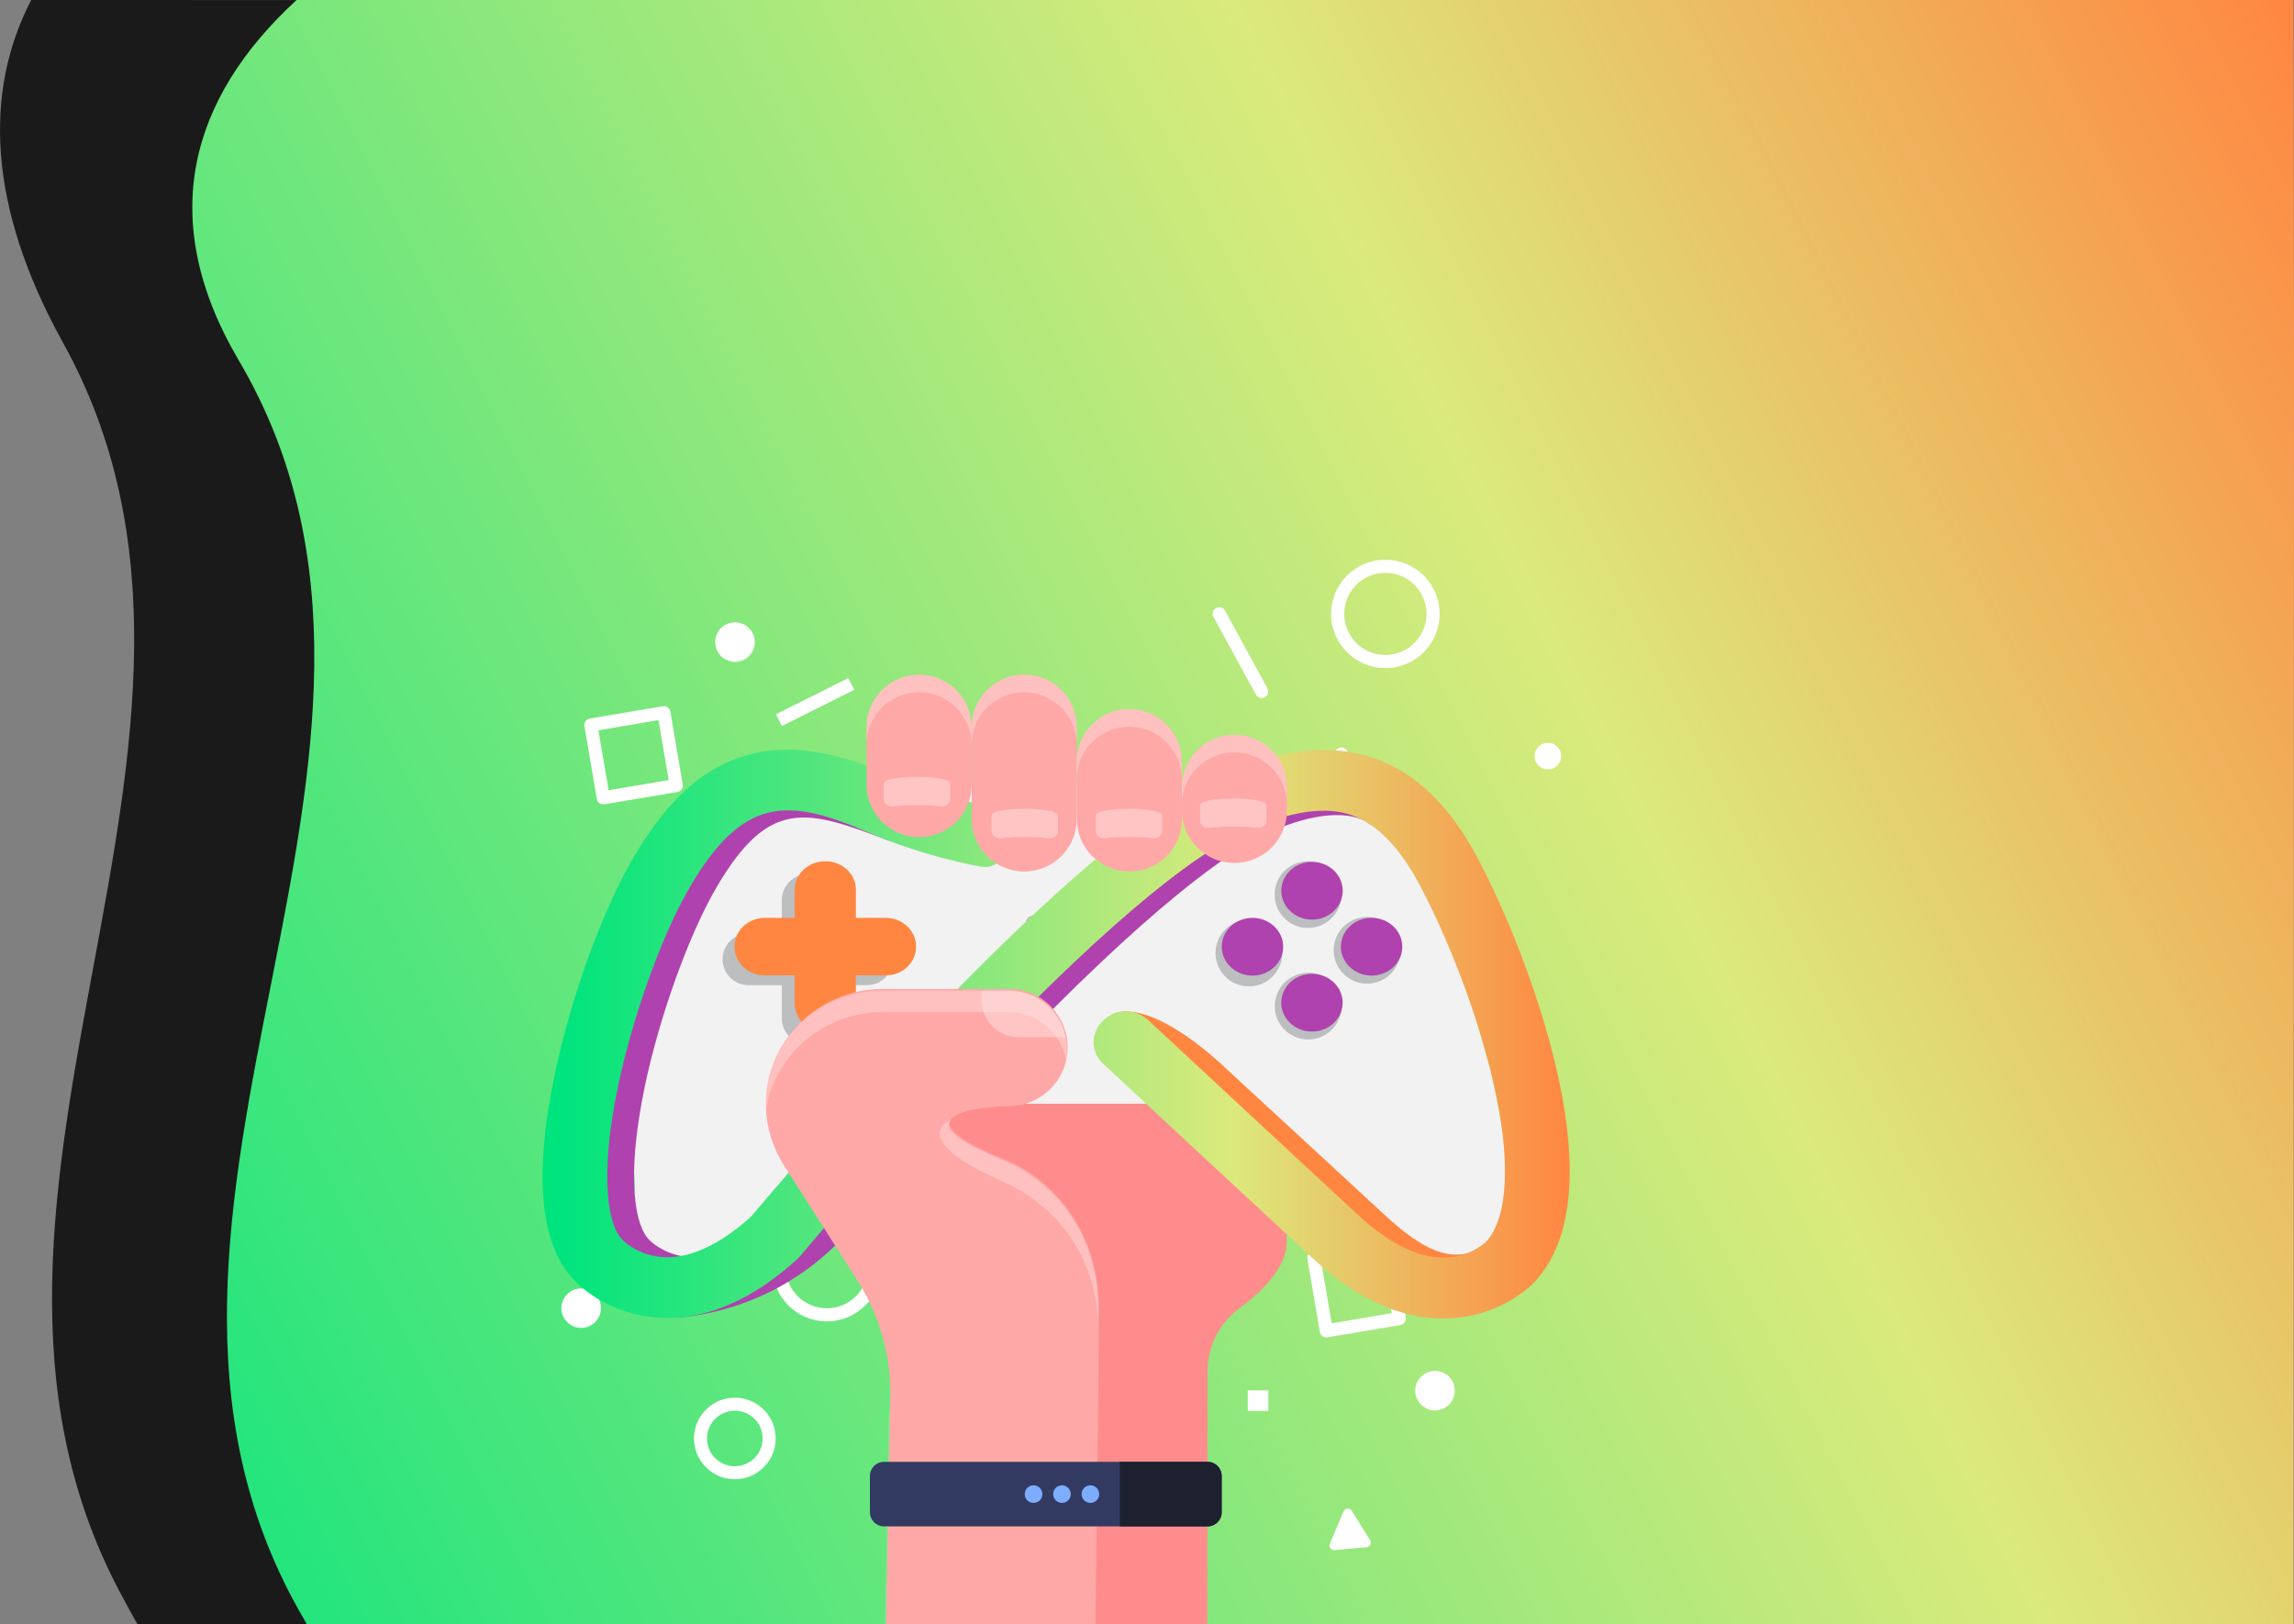 <svg width="668" height="473" viewBox="0 0 668 473" fill="none" xmlns="http://www.w3.org/2000/svg">
<rect x="0" y="0" width="668" height="473" fill="#808080" stroke="none"/>
<path d="M18.364 99.831C81.829 214.384 -26.702 346.947 34.755 463.373C36.497 466.673 38.252 469.881 40.02 473H566.852C623.628 354.427 609.85 227.388 557.396 99.831C540.854 59.606 511.87 26.434 475.52 0.089L9.09 0C-4.728 26.688 -3.673 60.056 18.364 99.831Z" fill="#1A1A1A"/>
<path d="M69.499 104.894C137.012 219.553 21.558 352.238 86.936 468.773C87.736 470.199 88.538 471.608 89.344 473H667.832L668 104.894L667.832 6V0L86.365 0C55.294 28.565 45.29 63.78 69.499 104.894Z" fill="url(#paint0_linear)"/>
<path d="M213.98 430.787C207.418 430.787 202.082 425.461 202.082 418.91C202.082 412.359 207.418 407.033 213.98 407.033C220.543 407.033 225.878 412.359 225.878 418.91C225.878 425.461 220.543 430.787 213.98 430.787ZM213.98 410.821C209.529 410.821 205.877 414.439 205.877 418.91C205.877 423.382 209.501 426.999 213.98 426.999C218.431 426.999 222.084 423.382 222.084 418.91C222.084 414.439 218.431 410.821 213.98 410.821Z" fill="white"/>
<path d="M240.772 384.818C232.07 384.818 224.965 377.754 224.965 369.039C224.965 360.352 232.041 353.26 240.772 353.26C249.475 353.26 256.579 360.323 256.579 369.039C256.579 377.726 249.503 384.818 240.772 384.818ZM240.772 357.076C234.152 357.076 228.788 362.431 228.788 369.039C228.788 375.647 234.152 381.001 240.772 381.001C247.392 381.001 252.756 375.647 252.756 369.039C252.756 362.431 247.392 357.076 240.772 357.076Z" fill="white"/>
<path d="M403.409 194.558C394.706 194.558 387.602 187.495 387.602 178.779C387.602 170.064 394.678 163 403.409 163C412.14 163 419.216 170.064 419.216 178.779C419.216 187.495 412.14 194.558 403.409 194.558ZM403.409 166.817C396.789 166.817 391.425 172.171 391.425 178.779C391.425 185.387 396.789 190.742 403.409 190.742C410.028 190.742 415.393 185.387 415.393 178.779C415.393 172.171 410.028 166.817 403.409 166.817Z" fill="white"/>
<path d="M175.661 234.234C175.261 234.234 174.89 234.12 174.548 233.893C174.149 233.608 173.863 233.152 173.778 232.668L170.182 211.449C170.011 210.423 170.696 209.426 171.752 209.256L193.009 205.667C194.036 205.496 195.035 206.179 195.206 207.233L198.801 228.452C198.972 229.478 198.287 230.475 197.232 230.646L175.975 234.234C175.889 234.206 175.775 234.234 175.661 234.234ZM174.263 212.673L177.23 230.133L194.721 227.171L191.753 209.711L174.263 212.673Z" fill="white"/>
<path d="M386.204 389.489C385.291 389.489 384.492 388.834 384.321 387.894L380.725 366.675C380.554 365.65 381.239 364.653 382.295 364.482L403.552 360.893C404.579 360.722 405.578 361.406 405.749 362.46L409.344 383.679C409.515 384.704 408.83 385.701 407.775 385.872L386.518 389.461C386.403 389.489 386.318 389.489 386.204 389.489ZM384.806 367.928L387.773 385.388L405.264 382.426L402.296 364.966L384.806 367.928Z" fill="white"/>
<path d="M177.457 359.212C176.715 359.212 176.03 358.785 175.716 358.073L160.166 322.869C159.738 321.901 160.166 320.79 161.136 320.363C162.106 319.936 163.219 320.363 163.647 321.331L179.197 356.535C179.625 357.503 179.197 358.614 178.227 359.041C177.97 359.155 177.714 359.212 177.457 359.212Z" fill="white"/>
<path d="M369.34 404.898H363.348V410.88H369.34V404.898Z" fill="white"/>
<path d="M385.261 285.559H379.27V291.54H385.261V285.559Z" fill="white"/>
<path d="M187.018 296.238H182.566V300.682H187.018V296.238Z" fill="white"/>
<path d="M235.006 248.047H230.555V252.49H235.006V248.047Z" fill="white"/>
<path d="M174.846 382.277C175.571 379.183 173.646 376.088 170.547 375.364C167.447 374.64 164.347 376.562 163.622 379.656C162.896 382.75 164.821 385.845 167.921 386.568C171.02 387.292 174.121 385.371 174.846 382.277Z" fill="white"/>
<path d="M219.639 188.31C220.364 185.216 218.439 182.121 215.34 181.398C212.24 180.674 209.14 182.595 208.415 185.689C207.689 188.783 209.614 191.878 212.714 192.602C215.813 193.325 218.913 191.404 219.639 188.31Z" fill="white"/>
<path d="M417.869 410.737C421.052 410.737 423.633 408.161 423.633 404.984C423.633 401.806 421.052 399.23 417.869 399.23C414.686 399.23 412.105 401.806 412.105 404.984C412.105 408.161 414.686 410.737 417.869 410.737Z" fill="white"/>
<path d="M450.744 224.065C452.887 224.065 454.624 222.331 454.624 220.192C454.624 218.053 452.887 216.318 450.744 216.318C448.601 216.318 446.863 218.053 446.863 220.192C446.863 222.331 448.601 224.065 450.744 224.065Z" fill="white"/>
<path d="M191.014 277.471C190.472 277.471 189.93 277.243 189.559 276.787C188.874 275.99 188.988 274.794 189.787 274.11L210.217 257.078C211.016 256.394 212.214 256.508 212.899 257.306C213.584 258.103 213.47 259.299 212.671 259.983L192.241 277.015C191.899 277.329 191.442 277.471 191.014 277.471Z" fill="white"/>
<path d="M398.927 324.806C398.613 324.806 398.299 324.721 397.985 324.55C397.072 324.037 396.73 322.87 397.243 321.958L422.552 276.9C423.066 275.988 424.236 275.646 425.149 276.159C426.062 276.672 426.404 277.839 425.89 278.751L400.582 323.838C400.239 324.465 399.583 324.806 398.927 324.806Z" fill="white"/>
<path d="M382.726 238.706C382.127 238.706 381.528 238.421 381.185 237.908C380.786 237.367 380.729 236.627 381.014 236.029L388.832 218.797C389.089 218.199 389.66 217.8 390.316 217.686C390.972 217.601 391.6 217.857 392.028 218.341L404.925 233.608C405.381 234.149 405.495 234.889 405.239 235.544C404.982 236.2 404.354 236.655 403.641 236.712L382.926 238.649C382.84 238.706 382.783 238.706 382.726 238.706ZM391.029 223.098L385.808 234.576L399.618 233.266L391.029 223.098Z" fill="white"/>
<path d="M391.224 440.16L387.258 449.531C386.859 450.47 387.601 451.524 388.628 451.41L397.93 450.584C398.957 450.499 399.499 449.36 398.957 448.505L393.621 439.961C393.051 439.049 391.652 439.163 391.224 440.16Z" fill="white"/>
<path d="M247.035 197.472L225.965 208.014L227.678 211.426L248.748 200.884L247.035 197.472Z" fill="white"/>
<path d="M367.373 203.274C366.688 203.274 366.032 202.903 365.69 202.277L353.364 179.662C352.85 178.751 353.192 177.583 354.134 177.07C355.047 176.557 356.217 176.899 356.73 177.839L369.057 200.454C369.57 201.365 369.228 202.533 368.286 203.046C367.972 203.188 367.659 203.274 367.373 203.274Z" fill="white"/>
<path d="M374.665 304.271V361.834C374.665 369.268 367.218 376.36 360.798 381.116C355.006 385.388 351.639 392.167 351.639 399.345C351.639 428.539 351.582 472.999 351.582 472.999H261.503L266.525 383.423L245.211 304.271H374.665" fill="#FF8C8C"/>
<path d="M204.323 247.022C211.428 239.076 225.009 231.784 235.709 231.585C235.766 229.733 234.14 225.774 230.745 224.92C230.174 224.778 229.575 224.749 229.004 224.778C218.247 225.66 208.489 229.135 202.069 237.338C199.301 241.212 202.725 245.712 204.323 247.022Z" fill="#1A1A1A"/>
<path d="M409.583 247.022C402.478 239.076 388.897 231.784 378.197 231.585C378.14 229.733 379.766 225.774 383.162 224.92C383.732 224.778 384.331 224.749 384.902 224.778C395.659 225.66 405.417 229.135 411.837 237.338C414.633 241.212 411.209 245.712 409.583 247.022Z" fill="#1A1A1A"/>
<path d="M437.979 348.046C439.412 334.692 437.023 326.107 434.156 312.277L423.541 274.651C423.541 274.252 423.569 273.825 423.569 273.426C423.569 270.265 423.255 267.189 422.628 264.226L422.599 263.97L422.571 263.999C418.205 243.605 400.087 228.311 378.345 228.311C378.116 228.311 377.888 228.311 377.688 228.311H232.37V228.368C211.655 229.364 194.593 244.289 190.37 263.97C189.714 267.018 189.371 270.179 189.371 273.426C189.371 273.939 189.371 274.423 189.4 274.907C186.009 302.599 183.252 318.197 184.863 345.457C183.55 360.325 195.278 373.142 210.257 373.142C217.619 373.142 224.609 369.952 229.46 364.426C229.46 364.426 269.606 321.447 269.634 321.418H343.335C343.363 321.447 383.538 364.426 383.538 364.426C388.388 369.952 395.379 373.142 402.74 373.142C417.453 373.289 435.573 370.461 437.979 348.046Z" fill="#F2F2F2"/>
<path d="M293.658 306.859C296.757 299.389 293.204 290.825 285.72 287.731C278.237 284.637 269.658 288.184 266.558 295.654C263.458 303.124 267.012 311.688 274.495 314.782C281.979 317.877 290.558 314.329 293.658 306.859Z" fill="#F2F2F2"/>
<path d="M335.543 315.701C343.538 314.406 348.968 306.886 347.67 298.905C346.373 290.924 338.839 285.504 330.844 286.799C322.849 288.095 317.419 295.614 318.717 303.595C320.014 311.577 327.548 316.996 335.543 315.701Z" fill="#F2F2F2"/>
<path d="M402.741 373.141C405.366 373.141 407.877 372.743 410.246 372.031L373.723 334.292C365.763 326.061 354.778 321.418 343.336 321.418C343.393 321.503 383.539 364.426 383.539 364.426C388.389 369.951 395.38 373.141 402.741 373.141Z" fill="#CCCCCC"/>
<path d="M202.613 371.972C205.01 372.741 207.607 373.14 210.26 373.14C217.622 373.14 224.612 369.95 229.463 364.425C229.463 364.425 266.698 324.55 269.466 321.588L269.552 321.303C258.081 321.303 247.125 325.945 239.164 334.177L202.613 371.972Z" fill="#CCCCCC"/>
<path d="M280.079 312.216C286.146 312.216 291.064 307.307 291.064 301.251C291.064 295.195 286.146 290.285 280.079 290.285C274.012 290.285 269.094 295.195 269.094 301.251C269.094 307.307 274.012 312.216 280.079 312.216Z" fill="#1A1A1A"/>
<path d="M280.079 312.217C286.156 312.217 291.064 307.318 291.064 301.252C291.064 300.511 290.978 299.771 290.835 299.059C283.931 303.217 276.94 305.011 269.664 304.755C271.148 309.084 275.257 312.217 280.079 312.217Z" fill="#231F20"/>
<path d="M383.12 269.981C388.35 268.748 391.588 263.517 390.354 258.297C389.119 253.077 383.878 249.844 378.649 251.077C373.419 252.309 370.181 257.54 371.416 262.761C372.65 267.981 377.891 271.214 383.12 269.981Z" fill="#BCBEC0"/>
<path d="M389.925 296.728C391.981 291.772 389.624 286.091 384.659 284.038C379.694 281.985 374.003 284.339 371.946 289.294C369.89 294.25 372.247 299.932 377.212 301.985C382.177 304.037 387.868 301.684 389.925 296.728Z" fill="#BCBEC0"/>
<path d="M400.324 286.196C405.553 284.963 408.791 279.732 407.557 274.512C406.322 269.291 401.081 266.059 395.852 267.292C390.622 268.524 387.384 273.755 388.619 278.976C389.854 284.196 395.094 287.428 400.324 286.196Z" fill="#BCBEC0"/>
<path d="M365.921 286.993C371.151 285.76 374.389 280.529 373.154 275.309C371.919 270.088 366.679 266.856 361.449 268.088C356.22 269.321 352.982 274.552 354.216 279.772C355.451 284.993 360.692 288.225 365.921 286.993Z" fill="#BCBEC0"/>
<path d="M304.566 266.674H300.857C299.63 266.674 298.66 267.671 298.66 268.867C298.66 270.092 299.659 271.06 300.857 271.06H304.566C305.793 271.06 306.764 270.063 306.764 268.867C306.792 267.642 305.793 266.674 304.566 266.674Z" fill="#BCBEC0"/>
<path d="M316.801 266.674H313.092C311.865 266.674 310.895 267.671 310.895 268.867C310.895 270.092 311.893 271.06 313.092 271.06H316.801C318.028 271.06 318.998 270.063 318.998 268.867C318.998 267.642 318.028 266.674 316.801 266.674Z" fill="#BCBEC0"/>
<path d="M252.488 271.8H242.787V262.116C242.787 257.958 239.392 254.568 235.226 254.568C231.06 254.568 227.665 257.958 227.665 262.116V271.8H217.964C213.798 271.8 210.402 275.189 210.402 279.348C210.402 283.506 213.798 286.896 217.964 286.896H227.665V296.579C227.665 300.738 231.06 304.127 235.226 304.127C239.392 304.127 242.787 300.738 242.787 296.579V286.896H252.488C256.654 286.896 260.05 283.506 260.05 279.348C260.05 275.189 256.654 271.8 252.488 271.8Z" fill="#BCBEC0"/>
<path d="M358.546 312.591C334.865 289.976 324.936 295.021 324.936 295.021C324.936 295.021 324.936 295.021 324.905 294.992C324.042 295.311 323.302 295.717 322.778 296.21C322.716 296.268 322.654 296.326 322.593 296.413C318.923 299.892 325.368 306.416 329.068 309.866C343.283 323.087 376.338 353.82 390.213 366.635C400.974 376.58 411.921 382.292 422.836 383.683L430.884 376.203L431.285 366.055C430.391 366.2 429.466 366.287 428.479 366.316C428.356 366.316 428.047 364.722 427.924 364.751C420.339 367.244 412.137 362.054 403.41 353.994L358.546 312.591Z" fill="#FF8641"/>
<path d="M381.023 219.78C375.072 221.056 368.782 223.202 361.998 226.217C342.696 234.886 313.865 259.27 276.309 298.73C251.734 324.534 231.198 348.744 226.881 353.846C226.603 354.194 226.295 354.484 225.956 354.803C217.445 362.342 209.12 366.256 201.812 366.14C194.628 366.024 190.188 362.139 189.571 361.559L189.17 361.182C185.007 357.384 182.14 343.409 187.752 316.445C192.038 295.888 200.702 271.911 208.781 258.168C224.137 232.103 235.052 235.814 258.733 244.773C263.266 246.483 262.433 236.684 262.772 233.349L230.889 218.766C229.255 218.998 227.683 219.317 226.11 219.722C213.067 223.115 202.336 232.625 192.346 249.615C183.281 265.01 174.03 290.496 169.312 313.024C162.991 343.351 165.211 363.762 175.911 373.707C177.576 375.36 185.347 382.347 198.112 383.623C207.301 382.84 227.528 378.984 244.857 361.066C252.443 352.194 270.019 331.898 290.431 310.443C335.08 263.561 358.422 247.44 370.108 242.192C382.503 236.626 393.326 235.872 398.877 239.96C401.868 242.163 406.894 239.844 410.131 242.743L414.88 239.09L381.023 219.78Z" fill="#AF42AE"/>
<path d="M257.934 267.298H249.239V259.122C249.239 254.541 245.292 250.83 240.42 250.83H240.235C235.363 250.83 231.416 254.541 231.416 259.122V267.298H222.721C217.849 267.298 213.902 271.01 213.902 275.591V275.765C213.902 280.345 217.849 284.057 222.721 284.057H231.416V292.233C231.416 296.814 235.363 300.525 240.235 300.525H240.42C245.292 300.525 249.239 296.814 249.239 292.233V284.057H257.934C262.806 284.057 266.753 280.345 266.753 275.765V275.591C266.753 271.039 262.806 267.298 257.934 267.298Z" fill="#FF8641"/>
<path d="M385.477 267.18C390.04 265.403 392.206 260.484 390.316 256.194C388.426 251.904 383.195 249.866 378.633 251.644C374.07 253.421 371.903 258.339 373.793 262.63C375.683 266.92 380.914 268.957 385.477 267.18Z" fill="#AF42AE"/>
<path d="M390.859 293.357C391.651 288.773 388.34 284.454 383.465 283.711C378.59 282.967 373.997 286.079 373.206 290.663C372.415 295.247 375.725 299.566 380.6 300.31C385.475 301.054 390.068 297.941 390.859 293.357Z" fill="#AF42AE"/>
<path d="M364.712 284.115C369.65 284.115 373.654 280.351 373.654 275.707C373.654 271.063 369.65 267.299 364.712 267.299C359.773 267.299 355.77 271.063 355.77 275.707C355.77 280.351 359.773 284.115 364.712 284.115Z" fill="#AF42AE"/>
<path d="M399.399 284.115C404.338 284.115 408.341 280.351 408.341 275.707C408.341 271.063 404.338 267.299 399.399 267.299C394.461 267.299 390.457 271.063 390.457 275.707C390.457 280.351 394.461 284.115 399.399 284.115Z" fill="#AF42AE"/>
<path d="M453.208 311.255C447.719 287.509 437.76 263.995 430.298 249.933C421.479 233.32 410.625 223.491 397.15 219.896C384.971 216.649 370.91 218.707 354.198 226.217C334.895 234.886 306.065 259.269 268.508 298.729C243.933 324.534 223.397 348.743 219.08 353.846C218.803 354.194 218.494 354.484 218.155 354.803C209.645 362.341 201.319 366.255 194.011 366.139C186.827 366.023 182.387 362.138 181.77 361.558L181.369 361.181C177.207 357.383 174.339 343.408 179.951 316.444C184.237 295.888 192.901 271.91 200.98 258.167C216.336 232.102 229.255 232.189 252.412 242.25C265.055 247.73 276.833 250.745 285.683 252.398C287.595 252.746 289.537 252.195 290.925 250.919C293.052 248.976 295.118 247.063 297.184 245.236C300.699 242.105 298.849 236.538 294.07 235.813C294.008 235.813 293.947 235.784 293.885 235.784C285.991 234.625 273.719 231.957 260.337 226.159C243.008 218.62 230.026 216.649 218.309 219.693C205.266 223.085 194.536 232.595 184.545 249.585C175.48 265.01 166.199 290.495 161.512 313.023C155.191 343.35 157.411 363.762 168.11 373.707C169.899 375.475 178.687 383.361 193.117 383.796C206.16 384.173 219.327 378.404 232.216 366.632C232.524 366.342 232.801 366.052 233.048 365.762C233.264 365.501 255.434 339.001 282.599 310.472C327.279 263.56 350.59 247.44 362.307 242.192C374.703 236.625 384.416 234.886 392.001 236.915C400.11 239.09 407.141 245.932 413.462 257.82C420.122 270.345 429.712 292.815 434.83 314.995C440.011 337.465 439.271 354.426 432.795 361.587C432.764 361.616 432.734 361.645 432.703 361.674L432.795 361.587C432.209 362.138 427.8 366.139 420.646 366.255C420.523 366.255 420.4 366.255 420.276 366.255C412.845 366.255 404.304 361.993 395.578 353.933C381.671 341.06 348.37 310.124 334.278 297.019C330.702 293.684 324.936 293.713 321.39 297.077C321.328 297.135 321.266 297.193 321.174 297.28C317.504 300.759 317.535 306.355 321.235 309.805C335.45 323.026 368.505 353.759 382.381 366.574C394.869 378.114 407.603 383.97 420.246 383.97C420.708 383.97 421.171 383.97 421.602 383.941C436.958 383.419 445.9 374.373 446.856 373.33L446.918 373.272C457.864 361.442 459.991 340.567 453.208 311.255Z" fill="url(#paint1_linear)"/>
<path d="M298.247 253.799C289.801 253.799 282.953 246.964 282.953 238.533V211.731C282.953 203.301 289.801 196.465 298.247 196.465C306.692 196.465 313.54 203.301 313.54 211.731V238.533C313.54 246.964 306.692 253.799 298.247 253.799Z" fill="#FFA8A8"/>
<path d="M267.63 243.803C259.184 243.803 252.336 236.967 252.336 228.536V211.761C252.336 203.33 259.184 196.494 267.63 196.494C276.075 196.494 282.923 203.33 282.923 211.761V228.536C282.923 236.967 276.075 243.803 267.63 243.803Z" fill="#FFA8A8"/>
<path d="M328.868 253.799C320.422 253.799 313.574 246.963 313.574 238.533V221.757C313.574 213.326 320.422 206.49 328.868 206.49C337.314 206.49 344.162 213.326 344.162 221.757V238.533C344.162 246.963 337.314 253.799 328.868 253.799Z" fill="#FFA8A8"/>
<path d="M359.454 251.321C351.008 251.321 344.16 244.486 344.16 236.055V229.276C344.16 220.845 351.008 214.01 359.454 214.01C367.9 214.01 374.747 220.845 374.747 229.276V236.026C374.776 244.457 367.928 251.321 359.454 251.321Z" fill="#FFA8A8"/>
<g opacity="0.6">
<path opacity="0.6" d="M313.539 226.885C313.539 218.455 320.387 211.619 328.833 211.619C337.278 211.619 344.126 218.455 344.126 226.885V221.759C344.126 213.328 337.278 206.492 328.833 206.492C320.387 206.492 313.539 213.328 313.539 221.759V226.885Z" fill="#FFEDED"/>
</g>
<g opacity="0.6">
<path opacity="0.6" d="M267.63 201.594C276.075 201.594 282.923 208.429 282.923 216.86C282.923 208.429 289.771 201.594 298.217 201.594C306.663 201.594 313.511 208.429 313.511 216.86V211.733C313.511 203.302 306.663 196.467 298.217 196.467C289.771 196.467 282.923 203.302 282.923 211.733C282.923 203.302 276.075 196.467 267.63 196.467C259.184 196.467 252.336 203.302 252.336 211.733V216.86C252.307 208.429 259.184 201.594 267.63 201.594Z" fill="#FFEDED"/>
</g>
<g opacity="0.6">
<path opacity="0.6" d="M359.454 213.982C351.008 213.982 344.16 220.818 344.16 229.249V234.376C344.16 225.945 351.008 219.109 359.454 219.109C367.9 219.109 374.747 225.945 374.747 234.376V229.249C374.776 220.818 367.928 213.982 359.454 213.982Z" fill="#FFEDED"/>
</g>
<path d="M273.892 234.831C270.211 234.319 263.82 234.319 260.167 234.831C258.712 235.031 257.371 234.062 257.371 232.809V228.167C257.371 225.603 276.688 225.603 276.688 228.167V232.809C276.659 234.062 275.347 235.031 273.892 234.831Z" fill="#FFC4C4"/>
<path d="M305.251 244.117C301.57 243.604 295.179 243.604 291.527 244.117C290.072 244.316 288.73 243.348 288.73 242.094V237.452C288.73 234.888 308.047 234.888 308.047 237.452V242.094C308.047 243.348 306.706 244.316 305.251 244.117Z" fill="#FFC4C4"/>
<path d="M335.599 244.117C331.918 243.604 325.527 243.604 321.874 244.117C320.419 244.316 319.078 243.348 319.078 242.094V237.452C319.078 234.888 338.395 234.888 338.395 237.452V242.094C338.395 243.348 337.054 244.316 335.599 244.117Z" fill="#FFC4C4"/>
<path d="M365.958 241.096C362.277 240.583 355.886 240.583 352.234 241.096C350.779 241.295 349.438 240.327 349.438 239.074V234.46C349.438 231.896 368.754 231.896 368.754 234.46V239.074C368.754 240.327 367.413 241.295 365.958 241.096Z" fill="#FFC4C4"/>
<path d="M293.862 322.102C303.268 322.102 310.879 314.476 310.879 305.05C310.879 295.624 303.268 287.998 293.862 287.998H257.092C246.033 287.998 235.572 293.368 229.13 302.394C228.332 303.508 227.591 304.679 226.936 305.878C221.178 316.418 221.833 329.271 228.275 339.382L249.71 372.943C256.551 383.683 259.857 396.279 259.173 408.989L257.976 472.998H319.002C319.002 466.2 320 398.707 320 381.055C320 357.319 305.492 342.895 292.437 337.611C255.867 322.787 293.862 322.102 293.862 322.102Z" fill="#FFA8A8"/>
<path d="M293.631 288.49H285.842V291.31C285.842 297.234 290.635 302.019 296.57 302.019H310.323C308.697 294.272 301.849 288.49 293.631 288.49Z" fill="#FFC4C4"/>
<g opacity="0.6">
<path opacity="0.6" d="M309.408 350.782C308.381 349.5 307.268 348.332 306.155 347.221C305.784 346.851 305.385 346.481 305.014 346.139C303.673 344.914 302.275 343.775 300.848 342.778C300.249 342.351 299.621 341.924 299.022 341.525C298.194 341.012 297.367 340.5 296.54 340.044C296.34 339.93 296.14 339.816 295.912 339.702C294.685 339.047 293.43 338.477 292.203 337.965C277.965 332.211 274.997 328.594 276.709 326.316C276.709 326.316 276.681 326.316 276.681 326.287C272.115 328.338 269.547 334.262 292.203 344.202C304.871 349.756 319.252 363.314 319.794 386.213C319.794 386.1 319.794 386.014 319.794 385.9C319.794 385.815 319.794 385.729 319.794 385.644C319.794 385.53 319.794 385.444 319.794 385.33C319.794 385.188 319.794 385.074 319.794 384.96C319.794 384.903 319.794 384.818 319.794 384.761C319.794 384.618 319.794 384.476 319.794 384.334C319.794 384.277 319.794 384.191 319.794 384.134C319.794 383.992 319.794 383.849 319.794 383.707C319.794 383.622 319.794 383.508 319.794 383.422C319.794 383.28 319.794 383.166 319.794 383.023C319.794 382.966 319.794 382.91 319.794 382.853C319.794 382.739 319.794 382.625 319.794 382.511C319.794 382.425 319.794 382.34 319.794 382.254C319.794 382.169 319.794 382.084 319.794 381.998C319.794 381.913 319.794 381.827 319.794 381.77C319.794 381.656 319.794 381.571 319.794 381.457C319.794 381.4 319.794 381.343 319.794 381.315C319.794 369.096 315.942 359.383 310.407 352.092C310.093 351.636 309.75 351.209 309.408 350.782Z" fill="#FFEDED"/>
</g>
<g opacity="0.6">
<path opacity="0.6" d="M258.933 409.029C258.933 409.086 258.933 409.143 258.933 409.172L257.734 473H257.849L258.933 415.438C259.047 413.302 259.047 411.137 258.933 409.029Z" fill="#FFEDED"/>
</g>
<g opacity="0.6">
<path opacity="0.6" d="M226.661 312.588C227.317 311.392 228.059 310.224 228.858 309.113C235.306 300.113 245.749 294.758 256.848 294.758H293.656C301.987 294.758 308.921 300.739 310.405 308.629C310.604 307.604 310.69 306.578 310.69 305.496C310.69 296.097 303.072 288.492 293.656 288.492H256.848C245.778 288.492 235.306 293.847 228.858 302.847C228.059 303.958 227.317 305.126 226.661 306.322C223.493 312.104 222.267 318.569 222.866 324.921C223.294 320.648 224.521 316.462 226.661 312.588Z" fill="#FFEDED"/>
</g>
<path d="M351.641 444.517H257.425C255.143 444.517 253.316 442.666 253.316 440.416V429.82C253.316 427.542 255.171 425.719 257.425 425.719H351.641C353.923 425.719 355.75 427.57 355.75 429.82V440.416C355.75 442.666 353.895 444.517 351.641 444.517Z" fill="#333A62"/>
<path d="M317.517 437.681C318.935 437.681 320.085 436.534 320.085 435.118C320.085 433.702 318.935 432.555 317.517 432.555C316.099 432.555 314.949 433.702 314.949 435.118C314.949 436.534 316.099 437.681 317.517 437.681Z" fill="#7DADFF"/>
<path d="M309.24 437.681C310.658 437.681 311.808 436.534 311.808 435.118C311.808 433.702 310.658 432.555 309.24 432.555C307.822 432.555 306.672 433.702 306.672 435.118C306.672 436.534 307.822 437.681 309.24 437.681Z" fill="#7DADFF"/>
<path d="M300.966 437.681C302.385 437.681 303.534 436.534 303.534 435.118C303.534 433.702 302.385 432.555 300.966 432.555C299.548 432.555 298.398 433.702 298.398 435.118C298.398 436.534 299.548 437.681 300.966 437.681Z" fill="#7DADFF"/>
<path d="M351.644 425.719H326.078V444.517H351.644C353.926 444.517 355.752 442.666 355.752 440.416V429.82C355.752 427.57 353.898 425.719 351.644 425.719Z" fill="#1D202E"/>
<defs>
<linearGradient id="paint0_linear" x1="68.504" y1="667.511" x2="814.899" y2="291.942" gradientUnits="userSpaceOnUse">
<stop offset="0.02" stop-color="#00E47D"/>
<stop offset="0.67" stop-color="#DBEA7C"/>
<stop offset="1" stop-color="#FF8641"/>
</linearGradient>
<linearGradient id="paint1_linear" x1="158" y1="301.147" x2="457.086" y2="301.147" gradientUnits="userSpaceOnUse">
<stop offset="0.02" stop-color="#00E47D"/>
<stop offset="0.67" stop-color="#DBEA7C"/>
<stop offset="1" stop-color="#FF8641"/>
</linearGradient>
</defs>
</svg>
